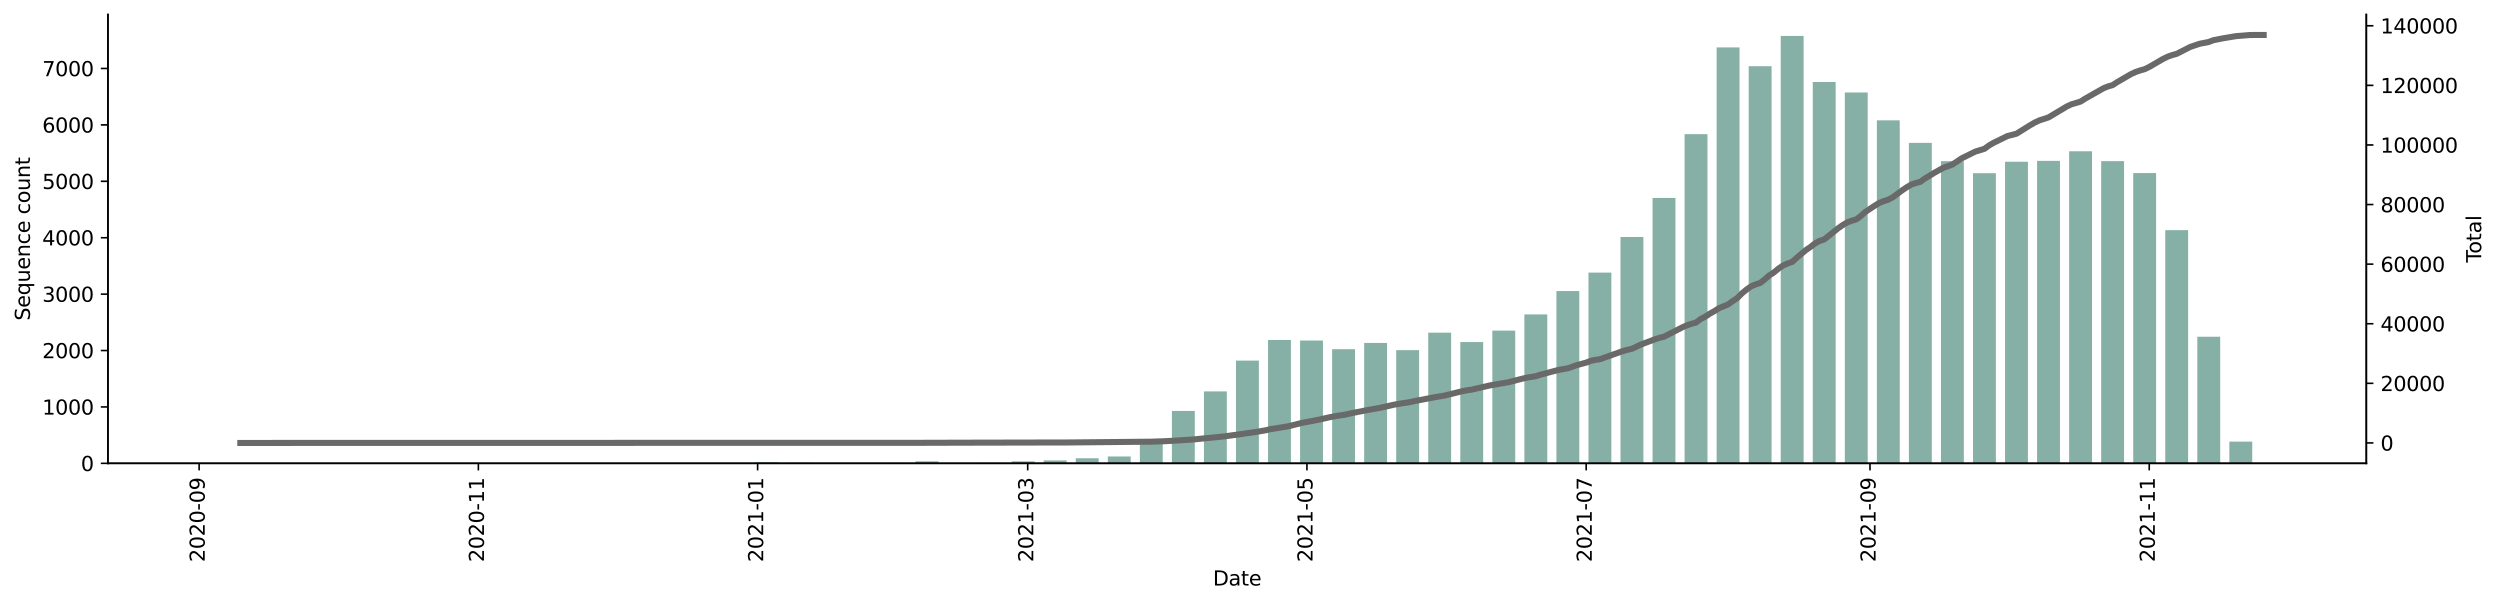 <?xml version="1.0" encoding="utf-8" standalone="no"?>
<!DOCTYPE svg PUBLIC "-//W3C//DTD SVG 1.1//EN"
  "http://www.w3.org/Graphics/SVG/1.1/DTD/svg11.dtd">
<svg height="298.621pt" version="1.1" viewBox="0 0 1235.381 298.621" width="1235.381pt" xmlns="http://www.w3.org/2000/svg" xmlns:xlink="http://www.w3.org/1999/xlink">
 <defs>
  <style type="text/css">*{stroke-linecap:butt;stroke-linejoin:round;}</style>
 </defs>
 <g id="figure_1">
  <g id="patch_1">
   <path d="M 0 298.621 
L 1235.381 298.621 
L 1235.381 0 
L 0 0 
z
" style="fill:#ffffff;"/>
  </g>
  <g id="axes_1">
   <g id="patch_2">
    <path d="M 53.328 228.96 
L 1169.328 228.96 
L 1169.328 7.2 
L 53.328 7.2 
z
" style="fill:#ffffff;"/>
   </g>
   <g id="patch_3">
    <path clip-path="url(#p2011407a8c)" d="M 104.055 228.96 
L 115.366 228.96 
L 115.366 228.932 
L 104.055 228.932 
z
" style="fill:#86b0a6;"/>
   </g>
   <g id="patch_4">
    <path clip-path="url(#p2011407a8c)" d="M 294.071 228.96 
L 305.381 228.96 
L 305.381 228.932 
L 294.071 228.932 
z
" style="fill:#86b0a6;"/>
   </g>
   <g id="patch_5">
    <path clip-path="url(#p2011407a8c)" d="M 357.409 228.96 
L 368.719 228.96 
L 368.719 228.904 
L 357.409 228.904 
z
" style="fill:#86b0a6;"/>
   </g>
   <g id="patch_6">
    <path clip-path="url(#p2011407a8c)" d="M 373.244 228.96 
L 384.554 228.96 
L 384.554 228.43 
L 373.244 228.43 
z
" style="fill:#86b0a6;"/>
   </g>
   <g id="patch_7">
    <path clip-path="url(#p2011407a8c)" d="M 389.078 228.96 
L 400.389 228.96 
L 400.389 228.681 
L 389.078 228.681 
z
" style="fill:#86b0a6;"/>
   </g>
   <g id="patch_8">
    <path clip-path="url(#p2011407a8c)" d="M 404.913 228.96 
L 416.223 228.96 
L 416.223 228.932 
L 404.913 228.932 
z
" style="fill:#86b0a6;"/>
   </g>
   <g id="patch_9">
    <path clip-path="url(#p2011407a8c)" d="M 420.747 228.96 
L 432.058 228.96 
L 432.058 228.821 
L 420.747 228.821 
z
" style="fill:#86b0a6;"/>
   </g>
   <g id="patch_10">
    <path clip-path="url(#p2011407a8c)" d="M 436.582 228.96 
L 447.892 228.96 
L 447.892 228.765 
L 436.582 228.765 
z
" style="fill:#86b0a6;"/>
   </g>
   <g id="patch_11">
    <path clip-path="url(#p2011407a8c)" d="M 452.417 228.96 
L 463.727 228.96 
L 463.727 227.929 
L 452.417 227.929 
z
" style="fill:#86b0a6;"/>
   </g>
   <g id="patch_12">
    <path clip-path="url(#p2011407a8c)" d="M 468.251 228.96 
L 479.562 228.96 
L 479.562 228.876 
L 468.251 228.876 
z
" style="fill:#86b0a6;"/>
   </g>
   <g id="patch_13">
    <path clip-path="url(#p2011407a8c)" d="M 484.086 228.96 
L 495.396 228.96 
L 495.396 228.737 
L 484.086 228.737 
z
" style="fill:#86b0a6;"/>
   </g>
   <g id="patch_14">
    <path clip-path="url(#p2011407a8c)" d="M 499.92 228.96 
L 511.231 228.96 
L 511.231 227.957 
L 499.92 227.957 
z
" style="fill:#86b0a6;"/>
   </g>
   <g id="patch_15">
    <path clip-path="url(#p2011407a8c)" d="M 515.755 228.96 
L 527.065 228.96 
L 527.065 227.511 
L 515.755 227.511 
z
" style="fill:#86b0a6;"/>
   </g>
   <g id="patch_16">
    <path clip-path="url(#p2011407a8c)" d="M 531.59 228.96 
L 542.9 228.96 
L 542.9 226.451 
L 531.59 226.451 
z
" style="fill:#86b0a6;"/>
   </g>
   <g id="patch_17">
    <path clip-path="url(#p2011407a8c)" d="M 547.424 228.96 
L 558.735 228.96 
L 558.735 225.559 
L 547.424 225.559 
z
" style="fill:#86b0a6;"/>
   </g>
   <g id="patch_18">
    <path clip-path="url(#p2011407a8c)" d="M 563.259 228.96 
L 574.569 228.96 
L 574.569 217.281 
L 563.259 217.281 
z
" style="fill:#86b0a6;"/>
   </g>
   <g id="patch_19">
    <path clip-path="url(#p2011407a8c)" d="M 579.093 228.96 
L 590.404 228.96 
L 590.404 203.065 
L 579.093 203.065 
z
" style="fill:#86b0a6;"/>
   </g>
   <g id="patch_20">
    <path clip-path="url(#p2011407a8c)" d="M 594.928 228.96 
L 606.238 228.96 
L 606.238 193.421 
L 594.928 193.421 
z
" style="fill:#86b0a6;"/>
   </g>
   <g id="patch_21">
    <path clip-path="url(#p2011407a8c)" d="M 610.763 228.96 
L 622.073 228.96 
L 622.073 178.202 
L 610.763 178.202 
z
" style="fill:#86b0a6;"/>
   </g>
   <g id="patch_22">
    <path clip-path="url(#p2011407a8c)" d="M 626.597 228.96 
L 637.908 228.96 
L 637.908 168 
L 626.597 168 
z
" style="fill:#86b0a6;"/>
   </g>
   <g id="patch_23">
    <path clip-path="url(#p2011407a8c)" d="M 642.432 228.96 
L 653.742 228.96 
L 653.742 168.279 
L 642.432 168.279 
z
" style="fill:#86b0a6;"/>
   </g>
   <g id="patch_24">
    <path clip-path="url(#p2011407a8c)" d="M 658.266 228.96 
L 669.577 228.96 
L 669.577 172.571 
L 658.266 172.571 
z
" style="fill:#86b0a6;"/>
   </g>
   <g id="patch_25">
    <path clip-path="url(#p2011407a8c)" d="M 674.101 228.96 
L 685.411 228.96 
L 685.411 169.449 
L 674.101 169.449 
z
" style="fill:#86b0a6;"/>
   </g>
   <g id="patch_26">
    <path clip-path="url(#p2011407a8c)" d="M 689.936 228.96 
L 701.246 228.96 
L 701.246 173.017 
L 689.936 173.017 
z
" style="fill:#86b0a6;"/>
   </g>
   <g id="patch_27">
    <path clip-path="url(#p2011407a8c)" d="M 705.77 228.96 
L 717.081 228.96 
L 717.081 164.404 
L 705.77 164.404 
z
" style="fill:#86b0a6;"/>
   </g>
   <g id="patch_28">
    <path clip-path="url(#p2011407a8c)" d="M 721.605 228.96 
L 732.915 228.96 
L 732.915 169.031 
L 721.605 169.031 
z
" style="fill:#86b0a6;"/>
   </g>
   <g id="patch_29">
    <path clip-path="url(#p2011407a8c)" d="M 737.439 228.96 
L 748.75 228.96 
L 748.75 163.373 
L 737.439 163.373 
z
" style="fill:#86b0a6;"/>
   </g>
   <g id="patch_30">
    <path clip-path="url(#p2011407a8c)" d="M 753.274 228.96 
L 764.584 228.96 
L 764.584 155.373 
L 753.274 155.373 
z
" style="fill:#86b0a6;"/>
   </g>
   <g id="patch_31">
    <path clip-path="url(#p2011407a8c)" d="M 769.109 228.96 
L 780.419 228.96 
L 780.419 143.833 
L 769.109 143.833 
z
" style="fill:#86b0a6;"/>
   </g>
   <g id="patch_32">
    <path clip-path="url(#p2011407a8c)" d="M 784.943 228.96 
L 796.254 228.96 
L 796.254 134.719 
L 784.943 134.719 
z
" style="fill:#86b0a6;"/>
   </g>
   <g id="patch_33">
    <path clip-path="url(#p2011407a8c)" d="M 800.778 228.96 
L 812.088 228.96 
L 812.088 117.102 
L 800.778 117.102 
z
" style="fill:#86b0a6;"/>
   </g>
   <g id="patch_34">
    <path clip-path="url(#p2011407a8c)" d="M 816.612 228.96 
L 827.923 228.96 
L 827.923 97.814 
L 816.612 97.814 
z
" style="fill:#86b0a6;"/>
   </g>
   <g id="patch_35">
    <path clip-path="url(#p2011407a8c)" d="M 832.447 228.96 
L 843.757 228.96 
L 843.757 66.288 
L 832.447 66.288 
z
" style="fill:#86b0a6;"/>
   </g>
   <g id="patch_36">
    <path clip-path="url(#p2011407a8c)" d="M 848.282 228.96 
L 859.592 228.96 
L 859.592 23.418 
L 848.282 23.418 
z
" style="fill:#86b0a6;"/>
   </g>
   <g id="patch_37">
    <path clip-path="url(#p2011407a8c)" d="M 864.116 228.96 
L 875.427 228.96 
L 875.427 32.728 
L 864.116 32.728 
z
" style="fill:#86b0a6;"/>
   </g>
   <g id="patch_38">
    <path clip-path="url(#p2011407a8c)" d="M 879.951 228.96 
L 891.261 228.96 
L 891.261 17.76 
L 879.951 17.76 
z
" style="fill:#86b0a6;"/>
   </g>
   <g id="patch_39">
    <path clip-path="url(#p2011407a8c)" d="M 895.785 228.96 
L 907.096 228.96 
L 907.096 40.533 
L 895.785 40.533 
z
" style="fill:#86b0a6;"/>
   </g>
   <g id="patch_40">
    <path clip-path="url(#p2011407a8c)" d="M 911.62 228.96 
L 922.93 228.96 
L 922.93 45.69 
L 911.62 45.69 
z
" style="fill:#86b0a6;"/>
   </g>
   <g id="patch_41">
    <path clip-path="url(#p2011407a8c)" d="M 927.455 228.96 
L 938.765 228.96 
L 938.765 59.459 
L 927.455 59.459 
z
" style="fill:#86b0a6;"/>
   </g>
   <g id="patch_42">
    <path clip-path="url(#p2011407a8c)" d="M 943.289 228.96 
L 954.6 228.96 
L 954.6 70.609 
L 943.289 70.609 
z
" style="fill:#86b0a6;"/>
   </g>
   <g id="patch_43">
    <path clip-path="url(#p2011407a8c)" d="M 959.124 228.96 
L 970.434 228.96 
L 970.434 79.64 
L 959.124 79.64 
z
" style="fill:#86b0a6;"/>
   </g>
   <g id="patch_44">
    <path clip-path="url(#p2011407a8c)" d="M 974.958 228.96 
L 986.269 228.96 
L 986.269 85.577 
L 974.958 85.577 
z
" style="fill:#86b0a6;"/>
   </g>
   <g id="patch_45">
    <path clip-path="url(#p2011407a8c)" d="M 990.793 228.96 
L 1002.103 228.96 
L 1002.103 79.919 
L 990.793 79.919 
z
" style="fill:#86b0a6;"/>
   </g>
   <g id="patch_46">
    <path clip-path="url(#p2011407a8c)" d="M 1006.628 228.96 
L 1017.938 228.96 
L 1017.938 79.501 
L 1006.628 79.501 
z
" style="fill:#86b0a6;"/>
   </g>
   <g id="patch_47">
    <path clip-path="url(#p2011407a8c)" d="M 1022.462 228.96 
L 1033.773 228.96 
L 1033.773 74.762 
L 1022.462 74.762 
z
" style="fill:#86b0a6;"/>
   </g>
   <g id="patch_48">
    <path clip-path="url(#p2011407a8c)" d="M 1038.297 228.96 
L 1049.607 228.96 
L 1049.607 79.64 
L 1038.297 79.64 
z
" style="fill:#86b0a6;"/>
   </g>
   <g id="patch_49">
    <path clip-path="url(#p2011407a8c)" d="M 1054.131 228.96 
L 1065.442 228.96 
L 1065.442 85.521 
L 1054.131 85.521 
z
" style="fill:#86b0a6;"/>
   </g>
   <g id="patch_50">
    <path clip-path="url(#p2011407a8c)" d="M 1069.966 228.96 
L 1081.276 228.96 
L 1081.276 113.73 
L 1069.966 113.73 
z
" style="fill:#86b0a6;"/>
   </g>
   <g id="patch_51">
    <path clip-path="url(#p2011407a8c)" d="M 1085.801 228.96 
L 1097.111 228.96 
L 1097.111 166.383 
L 1085.801 166.383 
z
" style="fill:#86b0a6;"/>
   </g>
   <g id="patch_52">
    <path clip-path="url(#p2011407a8c)" d="M 1101.635 228.96 
L 1112.946 228.96 
L 1112.946 218.229 
L 1101.635 218.229 
z
" style="fill:#86b0a6;"/>
   </g>
   <g id="matplotlib.axis_1">
    <g id="xtick_1">
     <g id="line2d_1">
      <defs>
       <path d="M 0 0 
L 0 3.5 
" id="m05ad112470" style="stroke:#000000;stroke-width:0.8;"/>
      </defs>
      <g>
       <use style="stroke:#000000;stroke-width:0.8;" x="98.4" xlink:href="#m05ad112470" y="228.96"/>
      </g>
     </g>
     <g id="text_1">
      <!-- 2020-09 -->
      <g transform="translate(101.16 277.743)rotate(-90)scale(0.1 -0.1)">
       <defs>
        <path d="M 1228 531 
L 3431 531 
L 3431 0 
L 469 0 
L 469 531 
Q 828 903 1448 1529 
Q 2069 2156 2228 2338 
Q 2531 2678 2651 2914 
Q 2772 3150 2772 3378 
Q 2772 3750 2511 3984 
Q 2250 4219 1831 4219 
Q 1534 4219 1204 4116 
Q 875 4013 500 3803 
L 500 4441 
Q 881 4594 1212 4672 
Q 1544 4750 1819 4750 
Q 2544 4750 2975 4387 
Q 3406 4025 3406 3419 
Q 3406 3131 3298 2873 
Q 3191 2616 2906 2266 
Q 2828 2175 2409 1742 
Q 1991 1309 1228 531 
z
" id="DejaVuSans-32" transform="scale(0.016)"/>
        <path d="M 2034 4250 
Q 1547 4250 1301 3770 
Q 1056 3291 1056 2328 
Q 1056 1369 1301 889 
Q 1547 409 2034 409 
Q 2525 409 2770 889 
Q 3016 1369 3016 2328 
Q 3016 3291 2770 3770 
Q 2525 4250 2034 4250 
z
M 2034 4750 
Q 2819 4750 3233 4129 
Q 3647 3509 3647 2328 
Q 3647 1150 3233 529 
Q 2819 -91 2034 -91 
Q 1250 -91 836 529 
Q 422 1150 422 2328 
Q 422 3509 836 4129 
Q 1250 4750 2034 4750 
z
" id="DejaVuSans-30" transform="scale(0.016)"/>
        <path d="M 313 2009 
L 1997 2009 
L 1997 1497 
L 313 1497 
L 313 2009 
z
" id="DejaVuSans-2d" transform="scale(0.016)"/>
        <path d="M 703 97 
L 703 672 
Q 941 559 1184 500 
Q 1428 441 1663 441 
Q 2288 441 2617 861 
Q 2947 1281 2994 2138 
Q 2813 1869 2534 1725 
Q 2256 1581 1919 1581 
Q 1219 1581 811 2004 
Q 403 2428 403 3163 
Q 403 3881 828 4315 
Q 1253 4750 1959 4750 
Q 2769 4750 3195 4129 
Q 3622 3509 3622 2328 
Q 3622 1225 3098 567 
Q 2575 -91 1691 -91 
Q 1453 -91 1209 -44 
Q 966 3 703 97 
z
M 1959 2075 
Q 2384 2075 2632 2365 
Q 2881 2656 2881 3163 
Q 2881 3666 2632 3958 
Q 2384 4250 1959 4250 
Q 1534 4250 1286 3958 
Q 1038 3666 1038 3163 
Q 1038 2656 1286 2365 
Q 1534 2075 1959 2075 
z
" id="DejaVuSans-39" transform="scale(0.016)"/>
       </defs>
       <use xlink:href="#DejaVuSans-32"/>
       <use x="63.623" xlink:href="#DejaVuSans-30"/>
       <use x="127.246" xlink:href="#DejaVuSans-32"/>
       <use x="190.869" xlink:href="#DejaVuSans-30"/>
       <use x="254.492" xlink:href="#DejaVuSans-2d"/>
       <use x="290.576" xlink:href="#DejaVuSans-30"/>
       <use x="354.199" xlink:href="#DejaVuSans-39"/>
      </g>
     </g>
    </g>
    <g id="xtick_2">
     <g id="line2d_2">
      <g>
       <use style="stroke:#000000;stroke-width:0.8;" x="236.387" xlink:href="#m05ad112470" y="228.96"/>
      </g>
     </g>
     <g id="text_2">
      <!-- 2020-11 -->
      <g transform="translate(239.147 277.743)rotate(-90)scale(0.1 -0.1)">
       <defs>
        <path d="M 794 531 
L 1825 531 
L 1825 4091 
L 703 3866 
L 703 4441 
L 1819 4666 
L 2450 4666 
L 2450 531 
L 3481 531 
L 3481 0 
L 794 0 
L 794 531 
z
" id="DejaVuSans-31" transform="scale(0.016)"/>
       </defs>
       <use xlink:href="#DejaVuSans-32"/>
       <use x="63.623" xlink:href="#DejaVuSans-30"/>
       <use x="127.246" xlink:href="#DejaVuSans-32"/>
       <use x="190.869" xlink:href="#DejaVuSans-30"/>
       <use x="254.492" xlink:href="#DejaVuSans-2d"/>
       <use x="290.576" xlink:href="#DejaVuSans-31"/>
       <use x="354.199" xlink:href="#DejaVuSans-31"/>
      </g>
     </g>
    </g>
    <g id="xtick_3">
     <g id="line2d_3">
      <g>
       <use style="stroke:#000000;stroke-width:0.8;" x="374.375" xlink:href="#m05ad112470" y="228.96"/>
      </g>
     </g>
     <g id="text_3">
      <!-- 2021-01 -->
      <g transform="translate(377.134 277.743)rotate(-90)scale(0.1 -0.1)">
       <use xlink:href="#DejaVuSans-32"/>
       <use x="63.623" xlink:href="#DejaVuSans-30"/>
       <use x="127.246" xlink:href="#DejaVuSans-32"/>
       <use x="190.869" xlink:href="#DejaVuSans-31"/>
       <use x="254.492" xlink:href="#DejaVuSans-2d"/>
       <use x="290.576" xlink:href="#DejaVuSans-30"/>
       <use x="354.199" xlink:href="#DejaVuSans-31"/>
      </g>
     </g>
    </g>
    <g id="xtick_4">
     <g id="line2d_4">
      <g>
       <use style="stroke:#000000;stroke-width:0.8;" x="507.838" xlink:href="#m05ad112470" y="228.96"/>
      </g>
     </g>
     <g id="text_4">
      <!-- 2021-03 -->
      <g transform="translate(510.597 277.743)rotate(-90)scale(0.1 -0.1)">
       <defs>
        <path d="M 2597 2516 
Q 3050 2419 3304 2112 
Q 3559 1806 3559 1356 
Q 3559 666 3084 287 
Q 2609 -91 1734 -91 
Q 1441 -91 1130 -33 
Q 819 25 488 141 
L 488 750 
Q 750 597 1062 519 
Q 1375 441 1716 441 
Q 2309 441 2620 675 
Q 2931 909 2931 1356 
Q 2931 1769 2642 2001 
Q 2353 2234 1838 2234 
L 1294 2234 
L 1294 2753 
L 1863 2753 
Q 2328 2753 2575 2939 
Q 2822 3125 2822 3475 
Q 2822 3834 2567 4026 
Q 2313 4219 1838 4219 
Q 1578 4219 1281 4162 
Q 984 4106 628 3988 
L 628 4550 
Q 988 4650 1302 4700 
Q 1616 4750 1894 4750 
Q 2613 4750 3031 4423 
Q 3450 4097 3450 3541 
Q 3450 3153 3228 2886 
Q 3006 2619 2597 2516 
z
" id="DejaVuSans-33" transform="scale(0.016)"/>
       </defs>
       <use xlink:href="#DejaVuSans-32"/>
       <use x="63.623" xlink:href="#DejaVuSans-30"/>
       <use x="127.246" xlink:href="#DejaVuSans-32"/>
       <use x="190.869" xlink:href="#DejaVuSans-31"/>
       <use x="254.492" xlink:href="#DejaVuSans-2d"/>
       <use x="290.576" xlink:href="#DejaVuSans-30"/>
       <use x="354.199" xlink:href="#DejaVuSans-33"/>
      </g>
     </g>
    </g>
    <g id="xtick_5">
     <g id="line2d_5">
      <g>
       <use style="stroke:#000000;stroke-width:0.8;" x="645.825" xlink:href="#m05ad112470" y="228.96"/>
      </g>
     </g>
     <g id="text_5">
      <!-- 2021-05 -->
      <g transform="translate(648.584 277.743)rotate(-90)scale(0.1 -0.1)">
       <defs>
        <path d="M 691 4666 
L 3169 4666 
L 3169 4134 
L 1269 4134 
L 1269 2991 
Q 1406 3038 1543 3061 
Q 1681 3084 1819 3084 
Q 2600 3084 3056 2656 
Q 3513 2228 3513 1497 
Q 3513 744 3044 326 
Q 2575 -91 1722 -91 
Q 1428 -91 1123 -41 
Q 819 9 494 109 
L 494 744 
Q 775 591 1075 516 
Q 1375 441 1709 441 
Q 2250 441 2565 725 
Q 2881 1009 2881 1497 
Q 2881 1984 2565 2268 
Q 2250 2553 1709 2553 
Q 1456 2553 1204 2497 
Q 953 2441 691 2322 
L 691 4666 
z
" id="DejaVuSans-35" transform="scale(0.016)"/>
       </defs>
       <use xlink:href="#DejaVuSans-32"/>
       <use x="63.623" xlink:href="#DejaVuSans-30"/>
       <use x="127.246" xlink:href="#DejaVuSans-32"/>
       <use x="190.869" xlink:href="#DejaVuSans-31"/>
       <use x="254.492" xlink:href="#DejaVuSans-2d"/>
       <use x="290.576" xlink:href="#DejaVuSans-30"/>
       <use x="354.199" xlink:href="#DejaVuSans-35"/>
      </g>
     </g>
    </g>
    <g id="xtick_6">
     <g id="line2d_6">
      <g>
       <use style="stroke:#000000;stroke-width:0.8;" x="783.812" xlink:href="#m05ad112470" y="228.96"/>
      </g>
     </g>
     <g id="text_6">
      <!-- 2021-07 -->
      <g transform="translate(786.572 277.743)rotate(-90)scale(0.1 -0.1)">
       <defs>
        <path d="M 525 4666 
L 3525 4666 
L 3525 4397 
L 1831 0 
L 1172 0 
L 2766 4134 
L 525 4134 
L 525 4666 
z
" id="DejaVuSans-37" transform="scale(0.016)"/>
       </defs>
       <use xlink:href="#DejaVuSans-32"/>
       <use x="63.623" xlink:href="#DejaVuSans-30"/>
       <use x="127.246" xlink:href="#DejaVuSans-32"/>
       <use x="190.869" xlink:href="#DejaVuSans-31"/>
       <use x="254.492" xlink:href="#DejaVuSans-2d"/>
       <use x="290.576" xlink:href="#DejaVuSans-30"/>
       <use x="354.199" xlink:href="#DejaVuSans-37"/>
      </g>
     </g>
    </g>
    <g id="xtick_7">
     <g id="line2d_7">
      <g>
       <use style="stroke:#000000;stroke-width:0.8;" x="924.061" xlink:href="#m05ad112470" y="228.96"/>
      </g>
     </g>
     <g id="text_7">
      <!-- 2021-09 -->
      <g transform="translate(926.821 277.743)rotate(-90)scale(0.1 -0.1)">
       <use xlink:href="#DejaVuSans-32"/>
       <use x="63.623" xlink:href="#DejaVuSans-30"/>
       <use x="127.246" xlink:href="#DejaVuSans-32"/>
       <use x="190.869" xlink:href="#DejaVuSans-31"/>
       <use x="254.492" xlink:href="#DejaVuSans-2d"/>
       <use x="290.576" xlink:href="#DejaVuSans-30"/>
       <use x="354.199" xlink:href="#DejaVuSans-39"/>
      </g>
     </g>
    </g>
    <g id="xtick_8">
     <g id="line2d_8">
      <g>
       <use style="stroke:#000000;stroke-width:0.8;" x="1062.049" xlink:href="#m05ad112470" y="228.96"/>
      </g>
     </g>
     <g id="text_8">
      <!-- 2021-11 -->
      <g transform="translate(1064.808 277.743)rotate(-90)scale(0.1 -0.1)">
       <use xlink:href="#DejaVuSans-32"/>
       <use x="63.623" xlink:href="#DejaVuSans-30"/>
       <use x="127.246" xlink:href="#DejaVuSans-32"/>
       <use x="190.869" xlink:href="#DejaVuSans-31"/>
       <use x="254.492" xlink:href="#DejaVuSans-2d"/>
       <use x="290.576" xlink:href="#DejaVuSans-31"/>
       <use x="354.199" xlink:href="#DejaVuSans-31"/>
      </g>
     </g>
    </g>
    <g id="text_9">
     <!-- Date -->
     <g transform="translate(599.377 289.341)scale(0.1 -0.1)">
      <defs>
       <path d="M 1259 4147 
L 1259 519 
L 2022 519 
Q 2988 519 3436 956 
Q 3884 1394 3884 2338 
Q 3884 3275 3436 3711 
Q 2988 4147 2022 4147 
L 1259 4147 
z
M 628 4666 
L 1925 4666 
Q 3281 4666 3915 4102 
Q 4550 3538 4550 2338 
Q 4550 1131 3912 565 
Q 3275 0 1925 0 
L 628 0 
L 628 4666 
z
" id="DejaVuSans-44" transform="scale(0.016)"/>
       <path d="M 2194 1759 
Q 1497 1759 1228 1600 
Q 959 1441 959 1056 
Q 959 750 1161 570 
Q 1363 391 1709 391 
Q 2188 391 2477 730 
Q 2766 1069 2766 1631 
L 2766 1759 
L 2194 1759 
z
M 3341 1997 
L 3341 0 
L 2766 0 
L 2766 531 
Q 2569 213 2275 61 
Q 1981 -91 1556 -91 
Q 1019 -91 701 211 
Q 384 513 384 1019 
Q 384 1609 779 1909 
Q 1175 2209 1959 2209 
L 2766 2209 
L 2766 2266 
Q 2766 2663 2505 2880 
Q 2244 3097 1772 3097 
Q 1472 3097 1187 3025 
Q 903 2953 641 2809 
L 641 3341 
Q 956 3463 1253 3523 
Q 1550 3584 1831 3584 
Q 2591 3584 2966 3190 
Q 3341 2797 3341 1997 
z
" id="DejaVuSans-61" transform="scale(0.016)"/>
       <path d="M 1172 4494 
L 1172 3500 
L 2356 3500 
L 2356 3053 
L 1172 3053 
L 1172 1153 
Q 1172 725 1289 603 
Q 1406 481 1766 481 
L 2356 481 
L 2356 0 
L 1766 0 
Q 1100 0 847 248 
Q 594 497 594 1153 
L 594 3053 
L 172 3053 
L 172 3500 
L 594 3500 
L 594 4494 
L 1172 4494 
z
" id="DejaVuSans-74" transform="scale(0.016)"/>
       <path d="M 3597 1894 
L 3597 1613 
L 953 1613 
Q 991 1019 1311 708 
Q 1631 397 2203 397 
Q 2534 397 2845 478 
Q 3156 559 3463 722 
L 3463 178 
Q 3153 47 2828 -22 
Q 2503 -91 2169 -91 
Q 1331 -91 842 396 
Q 353 884 353 1716 
Q 353 2575 817 3079 
Q 1281 3584 2069 3584 
Q 2775 3584 3186 3129 
Q 3597 2675 3597 1894 
z
M 3022 2063 
Q 3016 2534 2758 2815 
Q 2500 3097 2075 3097 
Q 1594 3097 1305 2825 
Q 1016 2553 972 2059 
L 3022 2063 
z
" id="DejaVuSans-65" transform="scale(0.016)"/>
      </defs>
      <use xlink:href="#DejaVuSans-44"/>
      <use x="77.002" xlink:href="#DejaVuSans-61"/>
      <use x="138.281" xlink:href="#DejaVuSans-74"/>
      <use x="177.49" xlink:href="#DejaVuSans-65"/>
     </g>
    </g>
   </g>
   <g id="matplotlib.axis_2">
    <g id="ytick_1">
     <g id="line2d_9">
      <defs>
       <path d="M 0 0 
L -3.5 0 
" id="m40f5b91867" style="stroke:#000000;stroke-width:0.8;"/>
      </defs>
      <g>
       <use style="stroke:#000000;stroke-width:0.8;" x="53.328" xlink:href="#m40f5b91867" y="228.96"/>
      </g>
     </g>
     <g id="text_10">
      <!-- 0 -->
      <g transform="translate(39.966 232.759)scale(0.1 -0.1)">
       <use xlink:href="#DejaVuSans-30"/>
      </g>
     </g>
    </g>
    <g id="ytick_2">
     <g id="line2d_10">
      <g>
       <use style="stroke:#000000;stroke-width:0.8;" x="53.328" xlink:href="#m40f5b91867" y="201.086"/>
      </g>
     </g>
     <g id="text_11">
      <!-- 1000 -->
      <g transform="translate(20.878 204.885)scale(0.1 -0.1)">
       <use xlink:href="#DejaVuSans-31"/>
       <use x="63.623" xlink:href="#DejaVuSans-30"/>
       <use x="127.246" xlink:href="#DejaVuSans-30"/>
       <use x="190.869" xlink:href="#DejaVuSans-30"/>
      </g>
     </g>
    </g>
    <g id="ytick_3">
     <g id="line2d_11">
      <g>
       <use style="stroke:#000000;stroke-width:0.8;" x="53.328" xlink:href="#m40f5b91867" y="173.212"/>
      </g>
     </g>
     <g id="text_12">
      <!-- 2000 -->
      <g transform="translate(20.878 177.012)scale(0.1 -0.1)">
       <use xlink:href="#DejaVuSans-32"/>
       <use x="63.623" xlink:href="#DejaVuSans-30"/>
       <use x="127.246" xlink:href="#DejaVuSans-30"/>
       <use x="190.869" xlink:href="#DejaVuSans-30"/>
      </g>
     </g>
    </g>
    <g id="ytick_4">
     <g id="line2d_12">
      <g>
       <use style="stroke:#000000;stroke-width:0.8;" x="53.328" xlink:href="#m40f5b91867" y="145.339"/>
      </g>
     </g>
     <g id="text_13">
      <!-- 3000 -->
      <g transform="translate(20.878 149.138)scale(0.1 -0.1)">
       <use xlink:href="#DejaVuSans-33"/>
       <use x="63.623" xlink:href="#DejaVuSans-30"/>
       <use x="127.246" xlink:href="#DejaVuSans-30"/>
       <use x="190.869" xlink:href="#DejaVuSans-30"/>
      </g>
     </g>
    </g>
    <g id="ytick_5">
     <g id="line2d_13">
      <g>
       <use style="stroke:#000000;stroke-width:0.8;" x="53.328" xlink:href="#m40f5b91867" y="117.465"/>
      </g>
     </g>
     <g id="text_14">
      <!-- 4000 -->
      <g transform="translate(20.878 121.264)scale(0.1 -0.1)">
       <defs>
        <path d="M 2419 4116 
L 825 1625 
L 2419 1625 
L 2419 4116 
z
M 2253 4666 
L 3047 4666 
L 3047 1625 
L 3713 1625 
L 3713 1100 
L 3047 1100 
L 3047 0 
L 2419 0 
L 2419 1100 
L 313 1100 
L 313 1709 
L 2253 4666 
z
" id="DejaVuSans-34" transform="scale(0.016)"/>
       </defs>
       <use xlink:href="#DejaVuSans-34"/>
       <use x="63.623" xlink:href="#DejaVuSans-30"/>
       <use x="127.246" xlink:href="#DejaVuSans-30"/>
       <use x="190.869" xlink:href="#DejaVuSans-30"/>
      </g>
     </g>
    </g>
    <g id="ytick_6">
     <g id="line2d_14">
      <g>
       <use style="stroke:#000000;stroke-width:0.8;" x="53.328" xlink:href="#m40f5b91867" y="89.591"/>
      </g>
     </g>
     <g id="text_15">
      <!-- 5000 -->
      <g transform="translate(20.878 93.39)scale(0.1 -0.1)">
       <use xlink:href="#DejaVuSans-35"/>
       <use x="63.623" xlink:href="#DejaVuSans-30"/>
       <use x="127.246" xlink:href="#DejaVuSans-30"/>
       <use x="190.869" xlink:href="#DejaVuSans-30"/>
      </g>
     </g>
    </g>
    <g id="ytick_7">
     <g id="line2d_15">
      <g>
       <use style="stroke:#000000;stroke-width:0.8;" x="53.328" xlink:href="#m40f5b91867" y="61.717"/>
      </g>
     </g>
     <g id="text_16">
      <!-- 6000 -->
      <g transform="translate(20.878 65.516)scale(0.1 -0.1)">
       <defs>
        <path d="M 2113 2584 
Q 1688 2584 1439 2293 
Q 1191 2003 1191 1497 
Q 1191 994 1439 701 
Q 1688 409 2113 409 
Q 2538 409 2786 701 
Q 3034 994 3034 1497 
Q 3034 2003 2786 2293 
Q 2538 2584 2113 2584 
z
M 3366 4563 
L 3366 3988 
Q 3128 4100 2886 4159 
Q 2644 4219 2406 4219 
Q 1781 4219 1451 3797 
Q 1122 3375 1075 2522 
Q 1259 2794 1537 2939 
Q 1816 3084 2150 3084 
Q 2853 3084 3261 2657 
Q 3669 2231 3669 1497 
Q 3669 778 3244 343 
Q 2819 -91 2113 -91 
Q 1303 -91 875 529 
Q 447 1150 447 2328 
Q 447 3434 972 4092 
Q 1497 4750 2381 4750 
Q 2619 4750 2861 4703 
Q 3103 4656 3366 4563 
z
" id="DejaVuSans-36" transform="scale(0.016)"/>
       </defs>
       <use xlink:href="#DejaVuSans-36"/>
       <use x="63.623" xlink:href="#DejaVuSans-30"/>
       <use x="127.246" xlink:href="#DejaVuSans-30"/>
       <use x="190.869" xlink:href="#DejaVuSans-30"/>
      </g>
     </g>
    </g>
    <g id="ytick_8">
     <g id="line2d_16">
      <g>
       <use style="stroke:#000000;stroke-width:0.8;" x="53.328" xlink:href="#m40f5b91867" y="33.843"/>
      </g>
     </g>
     <g id="text_17">
      <!-- 7000 -->
      <g transform="translate(20.878 37.642)scale(0.1 -0.1)">
       <use xlink:href="#DejaVuSans-37"/>
       <use x="63.623" xlink:href="#DejaVuSans-30"/>
       <use x="127.246" xlink:href="#DejaVuSans-30"/>
       <use x="190.869" xlink:href="#DejaVuSans-30"/>
      </g>
     </g>
    </g>
    <g id="text_18">
     <!-- Sequence count -->
     <g transform="translate(14.798 158.44)rotate(-90)scale(0.1 -0.1)">
      <defs>
       <path d="M 3425 4513 
L 3425 3897 
Q 3066 4069 2747 4153 
Q 2428 4238 2131 4238 
Q 1616 4238 1336 4038 
Q 1056 3838 1056 3469 
Q 1056 3159 1242 3001 
Q 1428 2844 1947 2747 
L 2328 2669 
Q 3034 2534 3370 2195 
Q 3706 1856 3706 1288 
Q 3706 609 3251 259 
Q 2797 -91 1919 -91 
Q 1588 -91 1214 -16 
Q 841 59 441 206 
L 441 856 
Q 825 641 1194 531 
Q 1563 422 1919 422 
Q 2459 422 2753 634 
Q 3047 847 3047 1241 
Q 3047 1584 2836 1778 
Q 2625 1972 2144 2069 
L 1759 2144 
Q 1053 2284 737 2584 
Q 422 2884 422 3419 
Q 422 4038 858 4394 
Q 1294 4750 2059 4750 
Q 2388 4750 2728 4690 
Q 3069 4631 3425 4513 
z
" id="DejaVuSans-53" transform="scale(0.016)"/>
       <path d="M 947 1747 
Q 947 1113 1208 752 
Q 1469 391 1925 391 
Q 2381 391 2643 752 
Q 2906 1113 2906 1747 
Q 2906 2381 2643 2742 
Q 2381 3103 1925 3103 
Q 1469 3103 1208 2742 
Q 947 2381 947 1747 
z
M 2906 525 
Q 2725 213 2448 61 
Q 2172 -91 1784 -91 
Q 1150 -91 751 415 
Q 353 922 353 1747 
Q 353 2572 751 3078 
Q 1150 3584 1784 3584 
Q 2172 3584 2448 3432 
Q 2725 3281 2906 2969 
L 2906 3500 
L 3481 3500 
L 3481 -1331 
L 2906 -1331 
L 2906 525 
z
" id="DejaVuSans-71" transform="scale(0.016)"/>
       <path d="M 544 1381 
L 544 3500 
L 1119 3500 
L 1119 1403 
Q 1119 906 1312 657 
Q 1506 409 1894 409 
Q 2359 409 2629 706 
Q 2900 1003 2900 1516 
L 2900 3500 
L 3475 3500 
L 3475 0 
L 2900 0 
L 2900 538 
Q 2691 219 2414 64 
Q 2138 -91 1772 -91 
Q 1169 -91 856 284 
Q 544 659 544 1381 
z
M 1991 3584 
L 1991 3584 
z
" id="DejaVuSans-75" transform="scale(0.016)"/>
       <path d="M 3513 2113 
L 3513 0 
L 2938 0 
L 2938 2094 
Q 2938 2591 2744 2837 
Q 2550 3084 2163 3084 
Q 1697 3084 1428 2787 
Q 1159 2491 1159 1978 
L 1159 0 
L 581 0 
L 581 3500 
L 1159 3500 
L 1159 2956 
Q 1366 3272 1645 3428 
Q 1925 3584 2291 3584 
Q 2894 3584 3203 3211 
Q 3513 2838 3513 2113 
z
" id="DejaVuSans-6e" transform="scale(0.016)"/>
       <path d="M 3122 3366 
L 3122 2828 
Q 2878 2963 2633 3030 
Q 2388 3097 2138 3097 
Q 1578 3097 1268 2742 
Q 959 2388 959 1747 
Q 959 1106 1268 751 
Q 1578 397 2138 397 
Q 2388 397 2633 464 
Q 2878 531 3122 666 
L 3122 134 
Q 2881 22 2623 -34 
Q 2366 -91 2075 -91 
Q 1284 -91 818 406 
Q 353 903 353 1747 
Q 353 2603 823 3093 
Q 1294 3584 2113 3584 
Q 2378 3584 2631 3529 
Q 2884 3475 3122 3366 
z
" id="DejaVuSans-63" transform="scale(0.016)"/>
       <path id="DejaVuSans-20" transform="scale(0.016)"/>
       <path d="M 1959 3097 
Q 1497 3097 1228 2736 
Q 959 2375 959 1747 
Q 959 1119 1226 758 
Q 1494 397 1959 397 
Q 2419 397 2687 759 
Q 2956 1122 2956 1747 
Q 2956 2369 2687 2733 
Q 2419 3097 1959 3097 
z
M 1959 3584 
Q 2709 3584 3137 3096 
Q 3566 2609 3566 1747 
Q 3566 888 3137 398 
Q 2709 -91 1959 -91 
Q 1206 -91 779 398 
Q 353 888 353 1747 
Q 353 2609 779 3096 
Q 1206 3584 1959 3584 
z
" id="DejaVuSans-6f" transform="scale(0.016)"/>
      </defs>
      <use xlink:href="#DejaVuSans-53"/>
      <use x="63.477" xlink:href="#DejaVuSans-65"/>
      <use x="125" xlink:href="#DejaVuSans-71"/>
      <use x="188.477" xlink:href="#DejaVuSans-75"/>
      <use x="251.855" xlink:href="#DejaVuSans-65"/>
      <use x="313.379" xlink:href="#DejaVuSans-6e"/>
      <use x="376.758" xlink:href="#DejaVuSans-63"/>
      <use x="431.738" xlink:href="#DejaVuSans-65"/>
      <use x="493.262" xlink:href="#DejaVuSans-20"/>
      <use x="525.049" xlink:href="#DejaVuSans-63"/>
      <use x="580.029" xlink:href="#DejaVuSans-6f"/>
      <use x="641.211" xlink:href="#DejaVuSans-75"/>
      <use x="704.59" xlink:href="#DejaVuSans-6e"/>
      <use x="767.969" xlink:href="#DejaVuSans-74"/>
     </g>
    </g>
   </g>
   <g id="patch_53">
    <path d="M 53.328 228.96 
L 53.328 7.2 
" style="fill:none;stroke:#000000;stroke-linecap:square;stroke-linejoin:miter;stroke-width:0.8;"/>
   </g>
   <g id="patch_54">
    <path d="M 1169.328 228.96 
L 1169.328 7.2 
" style="fill:none;stroke:#000000;stroke-linecap:square;stroke-linejoin:miter;stroke-width:0.8;"/>
   </g>
   <g id="patch_55">
    <path d="M 53.328 228.96 
L 1169.328 228.96 
" style="fill:none;stroke:#000000;stroke-linecap:square;stroke-linejoin:miter;stroke-width:0.8;"/>
   </g>
  </g>
  <g id="axes_2">
   <g id="matplotlib.axis_3">
    <g id="ytick_9">
     <g id="line2d_17">
      <defs>
       <path d="M 0 0 
L 3.5 0 
" id="m06598de330" style="stroke:#000000;stroke-width:0.8;"/>
      </defs>
      <g>
       <use style="stroke:#000000;stroke-width:0.8;" x="1169.328" xlink:href="#m06598de330" y="218.881"/>
      </g>
     </g>
     <g id="text_19">
      <!-- 0 -->
      <g transform="translate(1176.328 222.681)scale(0.1 -0.1)">
       <use xlink:href="#DejaVuSans-30"/>
      </g>
     </g>
    </g>
    <g id="ytick_10">
     <g id="line2d_18">
      <g>
       <use style="stroke:#000000;stroke-width:0.8;" x="1169.328" xlink:href="#m06598de330" y="189.432"/>
      </g>
     </g>
     <g id="text_20">
      <!-- 20000 -->
      <g transform="translate(1176.328 193.231)scale(0.1 -0.1)">
       <use xlink:href="#DejaVuSans-32"/>
       <use x="63.623" xlink:href="#DejaVuSans-30"/>
       <use x="127.246" xlink:href="#DejaVuSans-30"/>
       <use x="190.869" xlink:href="#DejaVuSans-30"/>
       <use x="254.492" xlink:href="#DejaVuSans-30"/>
      </g>
     </g>
    </g>
    <g id="ytick_11">
     <g id="line2d_19">
      <g>
       <use style="stroke:#000000;stroke-width:0.8;" x="1169.328" xlink:href="#m06598de330" y="159.982"/>
      </g>
     </g>
     <g id="text_21">
      <!-- 40000 -->
      <g transform="translate(1176.328 163.781)scale(0.1 -0.1)">
       <use xlink:href="#DejaVuSans-34"/>
       <use x="63.623" xlink:href="#DejaVuSans-30"/>
       <use x="127.246" xlink:href="#DejaVuSans-30"/>
       <use x="190.869" xlink:href="#DejaVuSans-30"/>
       <use x="254.492" xlink:href="#DejaVuSans-30"/>
      </g>
     </g>
    </g>
    <g id="ytick_12">
     <g id="line2d_20">
      <g>
       <use style="stroke:#000000;stroke-width:0.8;" x="1169.328" xlink:href="#m06598de330" y="130.532"/>
      </g>
     </g>
     <g id="text_22">
      <!-- 60000 -->
      <g transform="translate(1176.328 134.331)scale(0.1 -0.1)">
       <use xlink:href="#DejaVuSans-36"/>
       <use x="63.623" xlink:href="#DejaVuSans-30"/>
       <use x="127.246" xlink:href="#DejaVuSans-30"/>
       <use x="190.869" xlink:href="#DejaVuSans-30"/>
       <use x="254.492" xlink:href="#DejaVuSans-30"/>
      </g>
     </g>
    </g>
    <g id="ytick_13">
     <g id="line2d_21">
      <g>
       <use style="stroke:#000000;stroke-width:0.8;" x="1169.328" xlink:href="#m06598de330" y="101.082"/>
      </g>
     </g>
     <g id="text_23">
      <!-- 80000 -->
      <g transform="translate(1176.328 104.882)scale(0.1 -0.1)">
       <defs>
        <path d="M 2034 2216 
Q 1584 2216 1326 1975 
Q 1069 1734 1069 1313 
Q 1069 891 1326 650 
Q 1584 409 2034 409 
Q 2484 409 2743 651 
Q 3003 894 3003 1313 
Q 3003 1734 2745 1975 
Q 2488 2216 2034 2216 
z
M 1403 2484 
Q 997 2584 770 2862 
Q 544 3141 544 3541 
Q 544 4100 942 4425 
Q 1341 4750 2034 4750 
Q 2731 4750 3128 4425 
Q 3525 4100 3525 3541 
Q 3525 3141 3298 2862 
Q 3072 2584 2669 2484 
Q 3125 2378 3379 2068 
Q 3634 1759 3634 1313 
Q 3634 634 3220 271 
Q 2806 -91 2034 -91 
Q 1263 -91 848 271 
Q 434 634 434 1313 
Q 434 1759 690 2068 
Q 947 2378 1403 2484 
z
M 1172 3481 
Q 1172 3119 1398 2916 
Q 1625 2713 2034 2713 
Q 2441 2713 2670 2916 
Q 2900 3119 2900 3481 
Q 2900 3844 2670 4047 
Q 2441 4250 2034 4250 
Q 1625 4250 1398 4047 
Q 1172 3844 1172 3481 
z
" id="DejaVuSans-38" transform="scale(0.016)"/>
       </defs>
       <use xlink:href="#DejaVuSans-38"/>
       <use x="63.623" xlink:href="#DejaVuSans-30"/>
       <use x="127.246" xlink:href="#DejaVuSans-30"/>
       <use x="190.869" xlink:href="#DejaVuSans-30"/>
       <use x="254.492" xlink:href="#DejaVuSans-30"/>
      </g>
     </g>
    </g>
    <g id="ytick_14">
     <g id="line2d_22">
      <g>
       <use style="stroke:#000000;stroke-width:0.8;" x="1169.328" xlink:href="#m06598de330" y="71.633"/>
      </g>
     </g>
     <g id="text_24">
      <!-- 100000 -->
      <g transform="translate(1176.328 75.432)scale(0.1 -0.1)">
       <use xlink:href="#DejaVuSans-31"/>
       <use x="63.623" xlink:href="#DejaVuSans-30"/>
       <use x="127.246" xlink:href="#DejaVuSans-30"/>
       <use x="190.869" xlink:href="#DejaVuSans-30"/>
       <use x="254.492" xlink:href="#DejaVuSans-30"/>
       <use x="318.115" xlink:href="#DejaVuSans-30"/>
      </g>
     </g>
    </g>
    <g id="ytick_15">
     <g id="line2d_23">
      <g>
       <use style="stroke:#000000;stroke-width:0.8;" x="1169.328" xlink:href="#m06598de330" y="42.183"/>
      </g>
     </g>
     <g id="text_25">
      <!-- 120000 -->
      <g transform="translate(1176.328 45.982)scale(0.1 -0.1)">
       <use xlink:href="#DejaVuSans-31"/>
       <use x="63.623" xlink:href="#DejaVuSans-32"/>
       <use x="127.246" xlink:href="#DejaVuSans-30"/>
       <use x="190.869" xlink:href="#DejaVuSans-30"/>
       <use x="254.492" xlink:href="#DejaVuSans-30"/>
       <use x="318.115" xlink:href="#DejaVuSans-30"/>
      </g>
     </g>
    </g>
    <g id="ytick_16">
     <g id="line2d_24">
      <g>
       <use style="stroke:#000000;stroke-width:0.8;" x="1169.328" xlink:href="#m06598de330" y="12.733"/>
      </g>
     </g>
     <g id="text_26">
      <!-- 140000 -->
      <g transform="translate(1176.328 16.532)scale(0.1 -0.1)">
       <use xlink:href="#DejaVuSans-31"/>
       <use x="63.623" xlink:href="#DejaVuSans-34"/>
       <use x="127.246" xlink:href="#DejaVuSans-30"/>
       <use x="190.869" xlink:href="#DejaVuSans-30"/>
       <use x="254.492" xlink:href="#DejaVuSans-30"/>
       <use x="318.115" xlink:href="#DejaVuSans-30"/>
      </g>
     </g>
    </g>
    <g id="text_27">
     <!-- Total -->
     <g transform="translate(1226.102 129.757)rotate(-90)scale(0.1 -0.1)">
      <defs>
       <path d="M -19 4666 
L 3928 4666 
L 3928 4134 
L 2272 4134 
L 2272 0 
L 1638 0 
L 1638 4134 
L -19 4134 
L -19 4666 
z
" id="DejaVuSans-54" transform="scale(0.016)"/>
       <path d="M 603 4863 
L 1178 4863 
L 1178 0 
L 603 0 
L 603 4863 
z
" id="DejaVuSans-6c" transform="scale(0.016)"/>
      </defs>
      <use xlink:href="#DejaVuSans-54"/>
      <use x="44.084" xlink:href="#DejaVuSans-6f"/>
      <use x="105.266" xlink:href="#DejaVuSans-74"/>
      <use x="144.475" xlink:href="#DejaVuSans-61"/>
      <use x="205.754" xlink:href="#DejaVuSans-6c"/>
     </g>
    </g>
   </g>
   <g id="line2d_25">
    <path clip-path="url(#p2011407a8c)" d="M 118.759 218.88 
L 455.81 218.814 
L 476.169 218.756 
L 528.196 218.646 
L 568.914 218.257 
L 575.7 218.023 
L 589.273 217.197 
L 605.107 215.635 
L 618.68 213.741 
L 625.466 212.626 
L 627.728 212.083 
L 634.515 210.998 
L 636.777 210.615 
L 641.301 209.474 
L 643.563 208.936 
L 650.349 207.66 
L 657.135 206.169 
L 661.66 205.332 
L 663.922 205.044 
L 668.446 204.056 
L 675.232 202.725 
L 682.018 201.519 
L 688.805 199.986 
L 693.329 199.209 
L 695.591 198.91 
L 700.115 197.968 
L 709.163 196.254 
L 713.688 195.504 
L 722.736 193.278 
L 724.998 192.843 
L 727.26 192.531 
L 736.308 190.437 
L 745.357 188.888 
L 752.143 187.152 
L 754.405 186.624 
L 758.929 185.898 
L 761.191 185.163 
L 770.24 182.769 
L 774.764 181.993 
L 779.288 180.402 
L 783.812 179.179 
L 786.074 178.323 
L 788.336 177.828 
L 790.598 177.515 
L 801.909 173.491 
L 804.171 172.85 
L 806.433 172.349 
L 810.957 170.22 
L 817.743 167.665 
L 820.006 166.941 
L 822.268 166.395 
L 829.054 162.918 
L 831.316 161.747 
L 833.578 160.761 
L 835.84 160.013 
L 838.102 159.391 
L 840.364 157.676 
L 842.626 156.488 
L 844.888 154.99 
L 847.151 153.764 
L 849.413 152.288 
L 853.937 150.443 
L 856.199 148.792 
L 858.461 147.307 
L 860.723 145.011 
L 862.985 143.148 
L 865.247 141.543 
L 867.509 140.561 
L 869.771 139.828 
L 872.034 138.087 
L 874.296 136.086 
L 876.558 134.633 
L 878.82 132.744 
L 881.082 131.226 
L 883.344 130.195 
L 885.606 129.431 
L 887.868 127.371 
L 892.392 123.561 
L 894.654 122.042 
L 896.916 120.27 
L 899.179 119.038 
L 901.441 118.319 
L 908.227 112.865 
L 910.489 111.279 
L 912.751 109.938 
L 915.013 109.084 
L 917.275 108.44 
L 919.537 106.712 
L 921.799 104.693 
L 926.324 101.693 
L 928.586 100.314 
L 930.848 99.402 
L 933.11 98.673 
L 935.372 97.433 
L 939.896 94.103 
L 942.158 92.57 
L 944.42 91.228 
L 946.682 90.448 
L 948.944 89.835 
L 951.207 88.197 
L 955.731 85.458 
L 960.255 82.925 
L 964.779 81.317 
L 969.303 78.273 
L 976.089 74.912 
L 980.614 73.534 
L 982.876 71.868 
L 985.138 70.575 
L 991.924 67.246 
L 996.448 66.074 
L 1003.234 61.846 
L 1005.497 60.552 
L 1007.759 59.492 
L 1012.283 58.015 
L 1021.331 52.593 
L 1023.593 51.546 
L 1028.117 50.192 
L 1030.38 48.744 
L 1039.428 43.614 
L 1041.69 42.705 
L 1043.952 42.061 
L 1046.214 40.585 
L 1053 36.645 
L 1055.262 35.602 
L 1057.525 34.817 
L 1059.787 34.184 
L 1062.049 33.087 
L 1068.835 29.139 
L 1071.097 28.026 
L 1073.359 27.24 
L 1075.621 26.599 
L 1082.407 23.157 
L 1086.932 21.631 
L 1091.456 20.74 
L 1093.718 19.877 
L 1098.242 18.978 
L 1102.766 18.211 
L 1105.028 17.847 
L 1111.815 17.299 
L 1118.601 17.28 
L 1118.601 17.28 
" style="fill:none;stroke:#696969;stroke-linecap:square;stroke-width:3;"/>
   </g>
   <g id="patch_56">
    <path d="M 53.328 228.96 
L 53.328 7.2 
" style="fill:none;stroke:#000000;stroke-linecap:square;stroke-linejoin:miter;stroke-width:0.8;"/>
   </g>
   <g id="patch_57">
    <path d="M 1169.328 228.96 
L 1169.328 7.2 
" style="fill:none;stroke:#000000;stroke-linecap:square;stroke-linejoin:miter;stroke-width:0.8;"/>
   </g>
   <g id="patch_58">
    <path d="M 53.328 228.96 
L 1169.328 228.96 
" style="fill:none;stroke:#000000;stroke-linecap:square;stroke-linejoin:miter;stroke-width:0.8;"/>
   </g>
  </g>
 </g>
 <defs>
  <clipPath id="p2011407a8c">
   <rect height="221.76" width="1116" x="53.328" y="7.2"/>
  </clipPath>
 </defs>
</svg>
